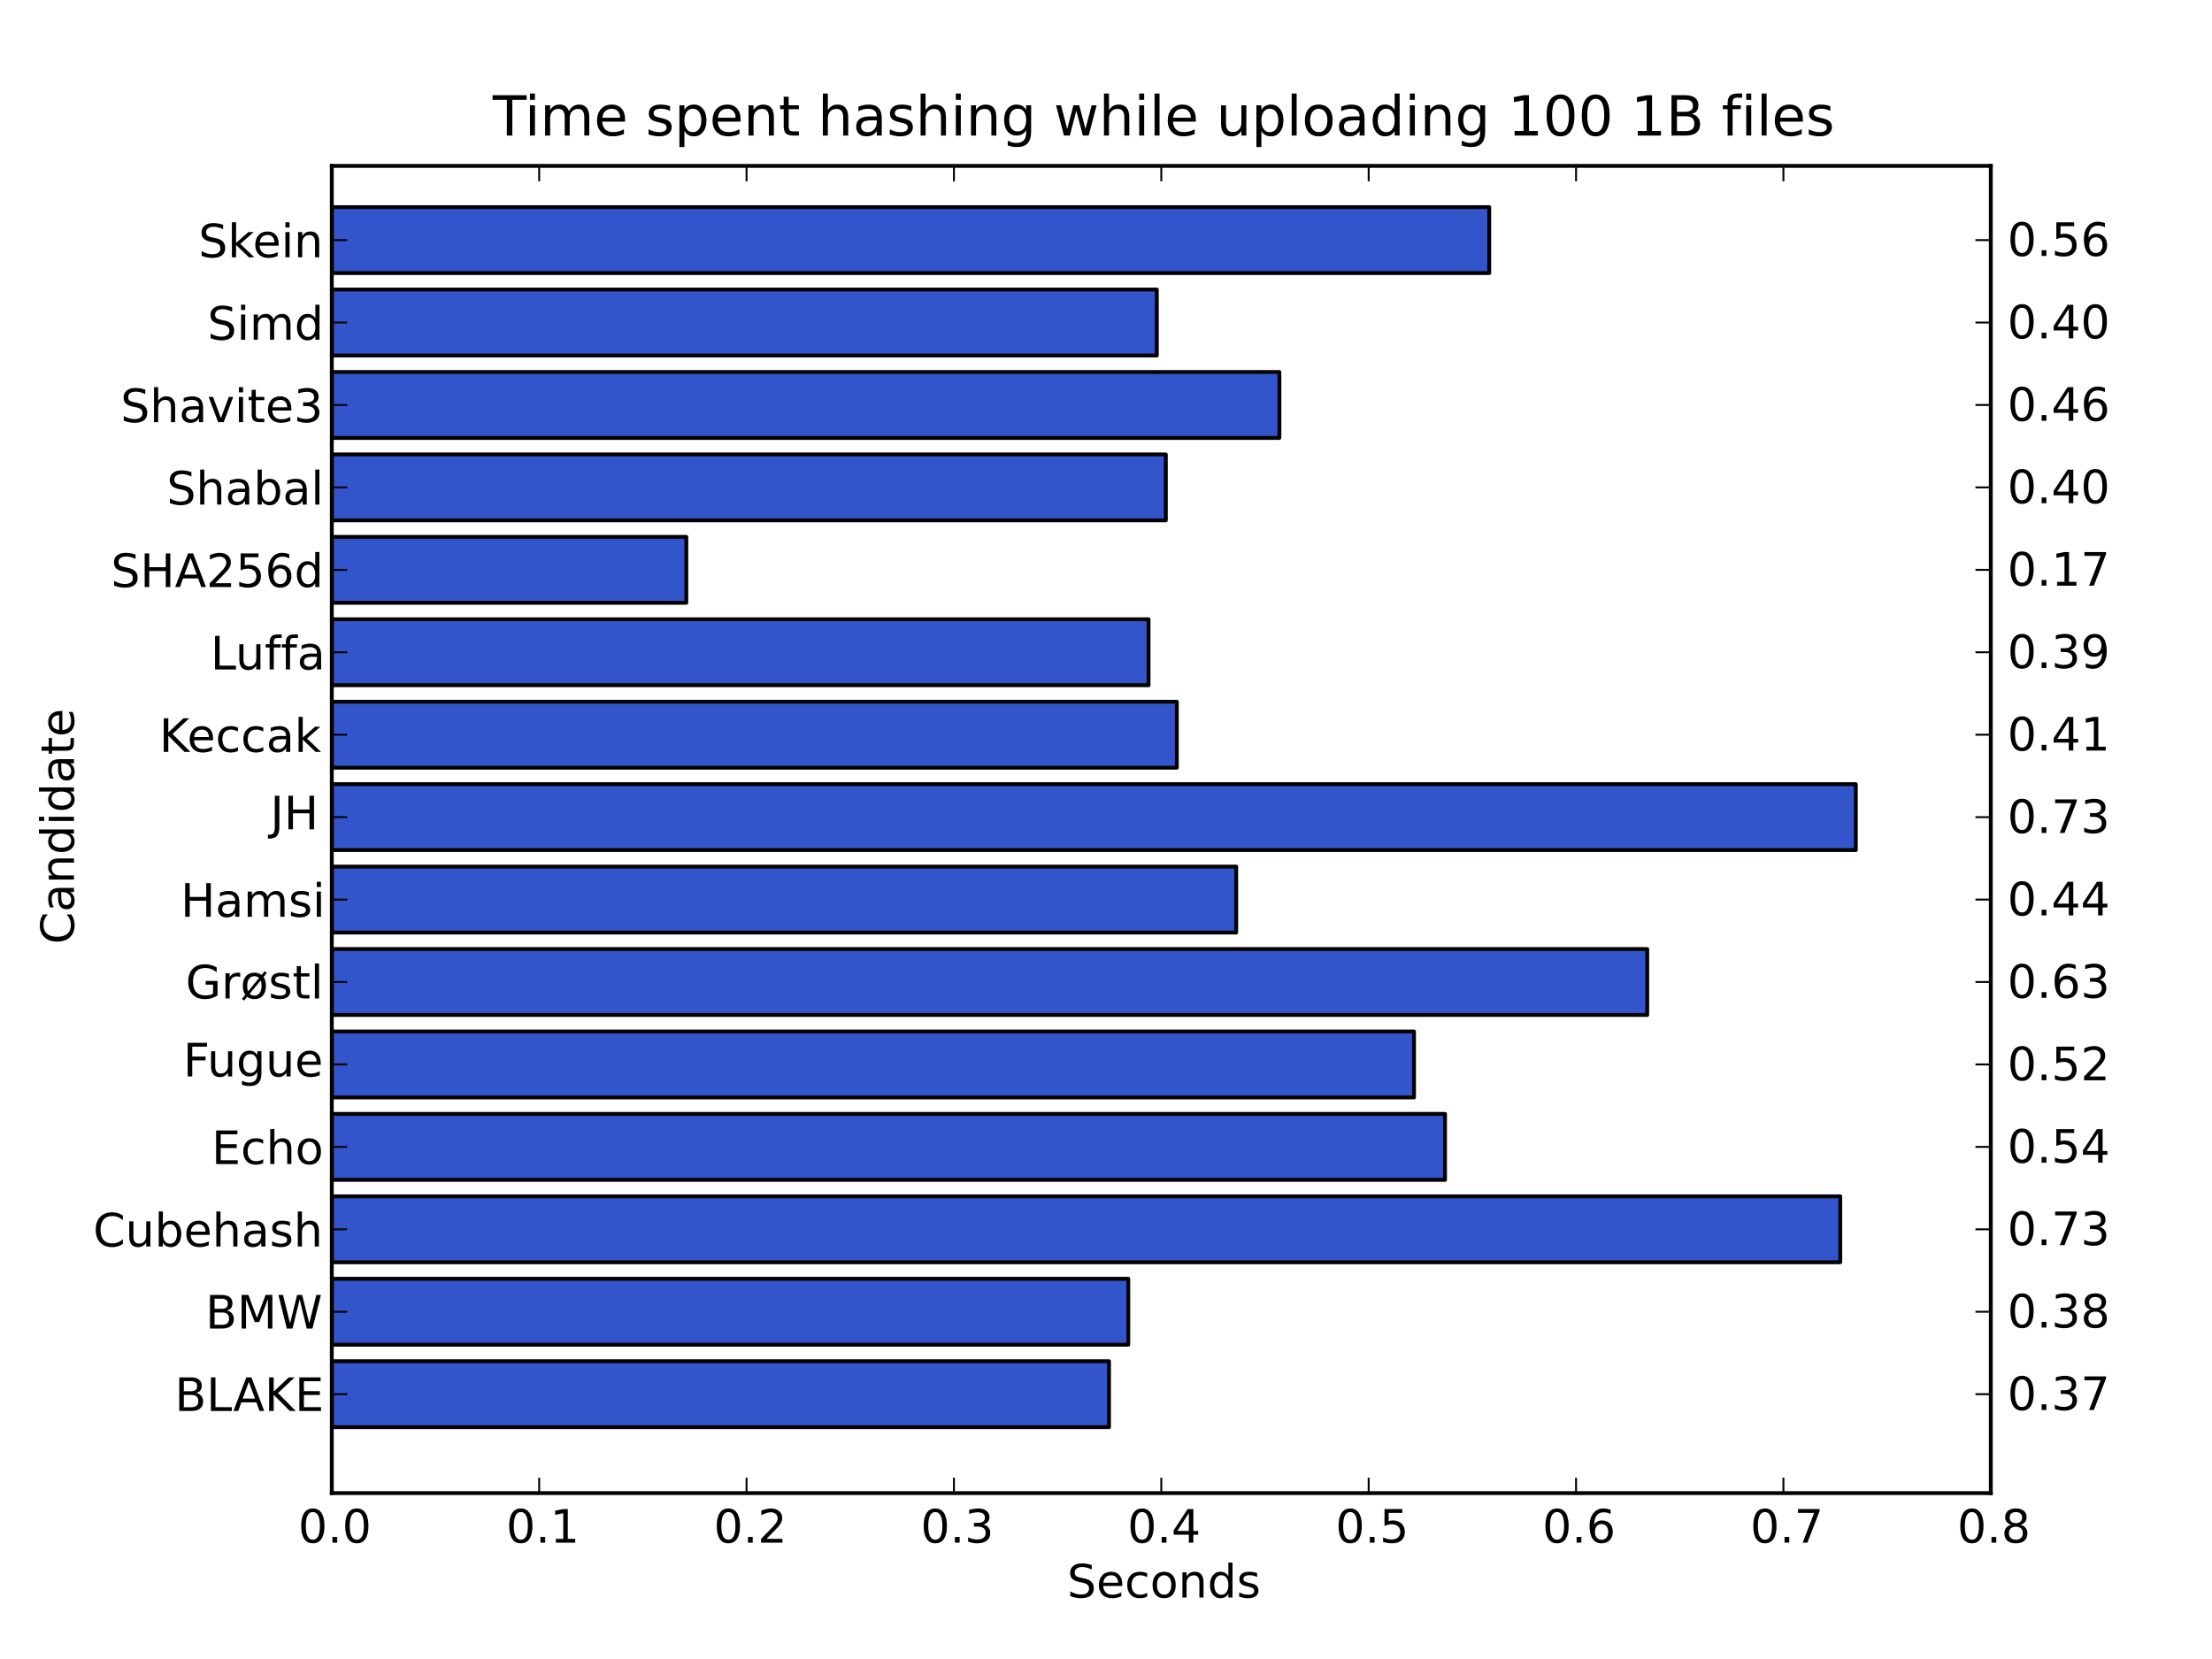 <?xml version="1.0" standalone="no"?>
<!DOCTYPE svg PUBLIC "-//W3C//DTD SVG 1.1//EN"
  "http://www.w3.org/Graphics/SVG/1.1/DTD/svg11.dtd">
<!-- Created with matplotlib (http://matplotlib.sourceforge.net/) -->
<svg width="576pt" height="432pt" viewBox="0 0 576 432"
   xmlns="http://www.w3.org/2000/svg"
   xmlns:xlink="http://www.w3.org/1999/xlink"
   version="1.1"
   id="svg1">
<rect x="0" y="0" width="576" height="432" fill="#333333" stroke="none"/>
<g id="figure1">
<g id="patch1">
<path style="fill: #ffffff; stroke: #ffffff; stroke-width: 1; stroke-linejoin: round; stroke-linecap: square;  opacity: 1"  d="M0 432L576 432L576 0
L0 0L0 432"/>
</g>
<g id="axes1">
<g id="patch2">
<path style="fill: #ffffff; opacity: 1"  d="M86.4 388.8L518.4 388.8L518.4 43.2
L86.4 43.2L86.4 388.8"/>
</g>
<g id="patch3">
<defs>
  <clipPath id="p9ee3a203635fc7e74cf248b87b5ff425">
<rect x="86.4" y="43.2" width="432" height="345.6"/>
  </clipPath>
</defs><path style="fill: #3355cc; stroke: #000000; stroke-width: 1; stroke-linejoin: round; stroke-linecap: square;  opacity: 1" clip-path="url(#p9ee3a203635fc7e74cf248b87b5ff425)" d="M86.4 371.627L288.783 371.627L288.783 354.455
L86.4 354.455L86.4 371.627"/>
</g>
<g id="patch4">
<path style="fill: #3355cc; stroke: #000000; stroke-width: 1; stroke-linejoin: round; stroke-linecap: square;  opacity: 1" clip-path="url(#p9ee3a203635fc7e74cf248b87b5ff425)" d="M86.4 350.161L293.805 350.161L293.805 332.989
L86.4 332.989L86.4 350.161"/>
</g>
<g id="patch5">
<path style="fill: #3355cc; stroke: #000000; stroke-width: 1; stroke-linejoin: round; stroke-linecap: square;  opacity: 1" clip-path="url(#p9ee3a203635fc7e74cf248b87b5ff425)" d="M86.4 328.696L479.206 328.696L479.206 311.523
L86.4 311.523L86.4 328.696"/>
</g>
<g id="patch6">
<path style="fill: #3355cc; stroke: #000000; stroke-width: 1; stroke-linejoin: round; stroke-linecap: square;  opacity: 1" clip-path="url(#p9ee3a203635fc7e74cf248b87b5ff425)" d="M86.4 307.23L376.278 307.23L376.278 290.057
L86.4 290.057L86.4 307.23"/>
</g>
<g id="patch7">
<path style="fill: #3355cc; stroke: #000000; stroke-width: 1; stroke-linejoin: round; stroke-linecap: square;  opacity: 1" clip-path="url(#p9ee3a203635fc7e74cf248b87b5ff425)" d="M86.4 285.764L368.207 285.764L368.207 268.591
L86.4 268.591L86.4 285.764"/>
</g>
<g id="patch8">
<path style="fill: #3355cc; stroke: #000000; stroke-width: 1; stroke-linejoin: round; stroke-linecap: square;  opacity: 1" clip-path="url(#p9ee3a203635fc7e74cf248b87b5ff425)" d="M86.4 264.298L428.934 264.298L428.934 247.125
L86.4 247.125L86.4 264.298"/>
</g>
<g id="patch9">
<path style="fill: #3355cc; stroke: #000000; stroke-width: 1; stroke-linejoin: round; stroke-linecap: square;  opacity: 1" clip-path="url(#p9ee3a203635fc7e74cf248b87b5ff425)" d="M86.4 242.832L321.903 242.832L321.903 225.66
L86.4 225.66L86.4 242.832"/>
</g>
<g id="patch10">
<path style="fill: #3355cc; stroke: #000000; stroke-width: 1; stroke-linejoin: round; stroke-linecap: square;  opacity: 1" clip-path="url(#p9ee3a203635fc7e74cf248b87b5ff425)" d="M86.4 221.366L483.244 221.366L483.244 204.194
L86.4 204.194L86.4 221.366"/>
</g>
<g id="patch11">
<path style="fill: #3355cc; stroke: #000000; stroke-width: 1; stroke-linejoin: round; stroke-linecap: square;  opacity: 1" clip-path="url(#p9ee3a203635fc7e74cf248b87b5ff425)" d="M86.4 199.901L306.441 199.901L306.441 182.728
L86.4 182.728L86.4 199.901"/>
</g>
<g id="patch12">
<path style="fill: #3355cc; stroke: #000000; stroke-width: 1; stroke-linejoin: round; stroke-linecap: square;  opacity: 1" clip-path="url(#p9ee3a203635fc7e74cf248b87b5ff425)" d="M86.4 178.435L299.079 178.435L299.079 161.262
L86.4 161.262L86.4 178.435"/>
</g>
<g id="patch13">
<path style="fill: #3355cc; stroke: #000000; stroke-width: 1; stroke-linejoin: round; stroke-linecap: square;  opacity: 1" clip-path="url(#p9ee3a203635fc7e74cf248b87b5ff425)" d="M86.4 156.969L178.715 156.969L178.715 139.796
L86.4 139.796L86.4 156.969"/>
</g>
<g id="patch14">
<path style="fill: #3355cc; stroke: #000000; stroke-width: 1; stroke-linejoin: round; stroke-linecap: square;  opacity: 1" clip-path="url(#p9ee3a203635fc7e74cf248b87b5ff425)" d="M86.4 135.503L303.579 135.503L303.579 118.33
L86.4 118.33L86.4 135.503"/>
</g>
<g id="patch15">
<path style="fill: #3355cc; stroke: #000000; stroke-width: 1; stroke-linejoin: round; stroke-linecap: square;  opacity: 1" clip-path="url(#p9ee3a203635fc7e74cf248b87b5ff425)" d="M86.4 114.037L333.154 114.037L333.154 96.865
L86.4 96.865L86.4 114.037"/>
</g>
<g id="patch16">
<path style="fill: #3355cc; stroke: #000000; stroke-width: 1; stroke-linejoin: round; stroke-linecap: square;  opacity: 1" clip-path="url(#p9ee3a203635fc7e74cf248b87b5ff425)" d="M86.4 92.571L301.232 92.571L301.232 75.399
L86.4 75.399L86.4 92.571"/>
</g>
<g id="patch17">
<path style="fill: #3355cc; stroke: #000000; stroke-width: 1; stroke-linejoin: round; stroke-linecap: square;  opacity: 1" clip-path="url(#p9ee3a203635fc7e74cf248b87b5ff425)" d="M86.4 71.106L387.793 71.106L387.793 53.933
L86.4 53.933L86.4 71.106"/>
</g>
<g id="matplotlib.axis1">
<g id="xtick1">
<g id="line2d1">
<defs><path id="m30e32995789d870ad79a2e54c91cf9c6" d="M0 0L0 -4"/></defs>
<g ><use style="fill: none; stroke: #000000; stroke-width: 0.5; stroke-linejoin: round; stroke-linecap: butt;  opacity: 1" xlink:href="#m30e32995789d870ad79a2e54c91cf9c6" x="86.4" y="388.8"/>
</g></g>
<g id="line2d2">
<defs><path id="m9281cae24120827b11d5ea8a7ad3e96b" d="M0 0L0 4"/></defs>
<g ><use style="fill: none; stroke: #000000; stroke-width: 0.5; stroke-linejoin: round; stroke-linecap: butt;  opacity: 1" xlink:href="#m9281cae24120827b11d5ea8a7ad3e96b" x="86.4" y="43.2"/>
</g></g>
<g id="text1">
<defs>
<path id="c_7a2040fe3b94fcd41d0a72c84e93b115" d="M31.781 -66.406q-7.609 0 -11.453 7.5q-3.828 7.484 -3.828 22.531q0 14.984 3.828 22.484q3.844 7.5 11.453 7.5q7.672 0 11.5 -7.5q3.844 -7.5 3.844 -22.484q0 -15.047 -3.844 -22.531q-3.828 -7.5 -11.5 -7.5M31.781 -74.219q12.266 0 18.734 9.703q6.469 9.688 6.469 28.141q0 18.406 -6.469 28.109q-6.469 9.688 -18.734 9.688q-12.25 0 -18.719 -9.688q-6.469 -9.703 -6.469 -28.109q0 -18.453 6.469 -28.141q6.469 -9.703 18.719 -9.703"/>
<path id="c_ed3e21196fb739f392806f09ca0594ef" d="M10.688 -12.406l10.312 0l0 12.406l-10.312 0z"/>
</defs>
<g style="fill: #000000; opacity: 1" transform="translate(77.65,401.706)scale(0.12)">
<use xlink:href="#c_7a2040fe3b94fcd41d0a72c84e93b115"/>
<use xlink:href="#c_ed3e21196fb739f392806f09ca0594ef" x="63.623"/>
<use xlink:href="#c_7a2040fe3b94fcd41d0a72c84e93b115" x="95.41"/>
</g>
</g>
</g>
<g id="xtick2">
<g id="line2d3">
<g ><use style="fill: none; stroke: #000000; stroke-width: 0.5; stroke-linejoin: round; stroke-linecap: butt;  opacity: 1" xlink:href="#m30e32995789d870ad79a2e54c91cf9c6" x="140.4" y="388.8"/>
</g></g>
<g id="line2d4">
<g ><use style="fill: none; stroke: #000000; stroke-width: 0.5; stroke-linejoin: round; stroke-linecap: butt;  opacity: 1" xlink:href="#m9281cae24120827b11d5ea8a7ad3e96b" x="140.4" y="43.2"/>
</g></g>
<g id="text2">
<defs>
<path id="c_42baa63129a918535c52adb20d687ea7" d="M12.406 -8.297l16.109 0l0 -55.625l-17.531 3.516l0 -8.984l17.438 -3.516l9.859 0l0 64.609l16.109 0l0 8.297l-41.984 0z"/>
</defs>
<g style="fill: #000000; opacity: 1" transform="translate(131.806,401.706)scale(0.12)">
<use xlink:href="#c_7a2040fe3b94fcd41d0a72c84e93b115"/>
<use xlink:href="#c_ed3e21196fb739f392806f09ca0594ef" x="63.623"/>
<use xlink:href="#c_42baa63129a918535c52adb20d687ea7" x="95.41"/>
</g>
</g>
</g>
<g id="xtick3">
<g id="line2d5">
<g ><use style="fill: none; stroke: #000000; stroke-width: 0.5; stroke-linejoin: round; stroke-linecap: butt;  opacity: 1" xlink:href="#m30e32995789d870ad79a2e54c91cf9c6" x="194.4" y="388.8"/>
</g></g>
<g id="line2d6">
<g ><use style="fill: none; stroke: #000000; stroke-width: 0.5; stroke-linejoin: round; stroke-linecap: butt;  opacity: 1" xlink:href="#m9281cae24120827b11d5ea8a7ad3e96b" x="194.4" y="43.2"/>
</g></g>
<g id="text3">
<defs>
<path id="c_ed3f3ed3ebfbd18bcb9c012009a68ad1" d="M19.188 -8.297l34.422 0l0 8.297l-46.281 0l0 -8.297q5.609 -5.812 15.297 -15.594q9.703 -9.797 12.188 -12.641q4.734 -5.312 6.609 -9q1.891 -3.688 1.891 -7.25q0 -5.812 -4.078 -9.469q-4.078 -3.672 -10.625 -3.672q-4.641 0 -9.797 1.609q-5.141 1.609 -11 4.891l0 -9.969q5.953 -2.391 11.125 -3.609q5.188 -1.219 9.484 -1.219q11.328 0 18.062 5.672q6.734 5.656 6.734 15.125q0 4.5 -1.688 8.531q-1.672 4.016 -6.125 9.484q-1.219 1.422 -7.766 8.188q-6.531 6.766 -18.453 18.922"/>
</defs>
<g style="fill: #000000; opacity: 1" transform="translate(185.853,401.706)scale(0.12)">
<use xlink:href="#c_7a2040fe3b94fcd41d0a72c84e93b115"/>
<use xlink:href="#c_ed3e21196fb739f392806f09ca0594ef" x="63.623"/>
<use xlink:href="#c_ed3f3ed3ebfbd18bcb9c012009a68ad1" x="95.41"/>
</g>
</g>
</g>
<g id="xtick4">
<g id="line2d7">
<g ><use style="fill: none; stroke: #000000; stroke-width: 0.5; stroke-linejoin: round; stroke-linecap: butt;  opacity: 1" xlink:href="#m30e32995789d870ad79a2e54c91cf9c6" x="248.4" y="388.8"/>
</g></g>
<g id="line2d8">
<g ><use style="fill: none; stroke: #000000; stroke-width: 0.5; stroke-linejoin: round; stroke-linecap: butt;  opacity: 1" xlink:href="#m9281cae24120827b11d5ea8a7ad3e96b" x="248.4" y="43.2"/>
</g></g>
<g id="text4">
<defs>
<path id="c_3dcfa38a02242cb63ec6726c6e70be7a" d="M40.578 -39.312q7.078 1.516 11.047 6.312q3.984 4.781 3.984 11.812q0 10.781 -7.422 16.703q-7.422 5.906 -21.094 5.906q-4.578 0 -9.438 -0.906q-4.859 -0.906 -10.031 -2.719l0 -9.516q4.094 2.391 8.969 3.609q4.891 1.219 10.219 1.219q9.266 0 14.125 -3.656q4.859 -3.656 4.859 -10.641q0 -6.453 -4.516 -10.078q-4.516 -3.641 -12.562 -3.641l-8.5 0l0 -8.109l8.891 0q7.266 0 11.125 -2.906q3.859 -2.906 3.859 -8.375q0 -5.609 -3.984 -8.609q-3.969 -3.016 -11.391 -3.016q-4.062 0 -8.703 0.891q-4.641 0.875 -10.203 2.719l0 -8.781q5.625 -1.562 10.531 -2.344q4.906 -0.781 9.25 -0.781q11.234 0 17.766 5.109q6.547 5.094 6.547 13.781q0 6.062 -3.469 10.234q-3.469 4.172 -9.859 5.781"/>
</defs>
<g style="fill: #000000; opacity: 1" transform="translate(239.736,401.706)scale(0.12)">
<use xlink:href="#c_7a2040fe3b94fcd41d0a72c84e93b115"/>
<use xlink:href="#c_ed3e21196fb739f392806f09ca0594ef" x="63.623"/>
<use xlink:href="#c_3dcfa38a02242cb63ec6726c6e70be7a" x="95.41"/>
</g>
</g>
</g>
<g id="xtick5">
<g id="line2d9">
<g ><use style="fill: none; stroke: #000000; stroke-width: 0.5; stroke-linejoin: round; stroke-linecap: butt;  opacity: 1" xlink:href="#m30e32995789d870ad79a2e54c91cf9c6" x="302.4" y="388.8"/>
</g></g>
<g id="line2d10">
<g ><use style="fill: none; stroke: #000000; stroke-width: 0.5; stroke-linejoin: round; stroke-linecap: butt;  opacity: 1" xlink:href="#m9281cae24120827b11d5ea8a7ad3e96b" x="302.4" y="43.2"/>
</g></g>
<g id="text5">
<defs>
<path id="c_a0416418d96557a09b8c1332d34883ba" d="M37.797 -64.312l-24.906 38.922l24.906 0zM35.203 -72.906l12.406 0l0 47.516l10.406 0l0 8.203l-10.406 0l0 17.188l-9.812 0l0 -17.188l-32.906 0l0 -9.516z"/>
</defs>
<g style="fill: #000000; opacity: 1" transform="translate(293.587,401.706)scale(0.12)">
<use xlink:href="#c_7a2040fe3b94fcd41d0a72c84e93b115"/>
<use xlink:href="#c_ed3e21196fb739f392806f09ca0594ef" x="63.623"/>
<use xlink:href="#c_a0416418d96557a09b8c1332d34883ba" x="95.41"/>
</g>
</g>
</g>
<g id="xtick6">
<g id="line2d11">
<g ><use style="fill: none; stroke: #000000; stroke-width: 0.5; stroke-linejoin: round; stroke-linecap: butt;  opacity: 1" xlink:href="#m30e32995789d870ad79a2e54c91cf9c6" x="356.4" y="388.8"/>
</g></g>
<g id="line2d12">
<g ><use style="fill: none; stroke: #000000; stroke-width: 0.5; stroke-linejoin: round; stroke-linecap: butt;  opacity: 1" xlink:href="#m9281cae24120827b11d5ea8a7ad3e96b" x="356.4" y="43.2"/>
</g></g>
<g id="text6">
<defs>
<path id="c_1260a2df50f305f3db244e29828f968e" d="M10.797 -72.906l38.719 0l0 8.312l-29.688 0l0 17.859q2.141 -0.734 4.281 -1.094q2.156 -0.359 4.312 -0.359q12.203 0 19.328 6.688q7.141 6.688 7.141 18.109q0 11.766 -7.328 18.297q-7.328 6.516 -20.656 6.516q-4.594 0 -9.359 -0.781q-4.75 -0.781 -9.828 -2.344l0 -9.922q4.391 2.391 9.078 3.562q4.688 1.172 9.906 1.172q8.453 0 13.375 -4.438q4.938 -4.438 4.938 -12.062q0 -7.609 -4.938 -12.047q-4.922 -4.453 -13.375 -4.453q-3.953 0 -7.891 0.875q-3.922 0.875 -8.016 2.734z"/>
</defs>
<g style="fill: #000000; opacity: 1" transform="translate(347.775,401.706)scale(0.12)">
<use xlink:href="#c_7a2040fe3b94fcd41d0a72c84e93b115"/>
<use xlink:href="#c_ed3e21196fb739f392806f09ca0594ef" x="63.623"/>
<use xlink:href="#c_1260a2df50f305f3db244e29828f968e" x="95.41"/>
</g>
</g>
</g>
<g id="xtick7">
<g id="line2d13">
<g ><use style="fill: none; stroke: #000000; stroke-width: 0.5; stroke-linejoin: round; stroke-linecap: butt;  opacity: 1" xlink:href="#m30e32995789d870ad79a2e54c91cf9c6" x="410.4" y="388.8"/>
</g></g>
<g id="line2d14">
<g ><use style="fill: none; stroke: #000000; stroke-width: 0.5; stroke-linejoin: round; stroke-linecap: butt;  opacity: 1" xlink:href="#m9281cae24120827b11d5ea8a7ad3e96b" x="410.4" y="43.2"/>
</g></g>
<g id="text7">
<defs>
<path id="c_cc8d6d580d1b10c8632f7a42cd53db8a" d="M33.016 -40.375q-6.641 0 -10.531 4.547q-3.875 4.531 -3.875 12.438q0 7.859 3.875 12.438q3.891 4.562 10.531 4.562q6.641 0 10.516 -4.562q3.875 -4.578 3.875 -12.438q0 -7.906 -3.875 -12.438q-3.875 -4.547 -10.516 -4.547M52.594 -71.297l0 8.984q-3.719 -1.75 -7.5 -2.672q-3.781 -0.938 -7.5 -0.938q-9.766 0 -14.922 6.594q-5.141 6.594 -5.875 19.922q2.875 -4.25 7.219 -6.516q4.359 -2.266 9.578 -2.266q10.984 0 17.359 6.672q6.375 6.656 6.375 18.125q0 11.234 -6.641 18.031q-6.641 6.781 -17.672 6.781q-12.656 0 -19.344 -9.688q-6.688 -9.703 -6.688 -28.109q0 -17.281 8.203 -27.562q8.203 -10.281 22.016 -10.281q3.719 0 7.5 0.734q3.781 0.734 7.891 2.188"/>
</defs>
<g style="fill: #000000; opacity: 1" transform="translate(401.634,401.706)scale(0.12)">
<use xlink:href="#c_7a2040fe3b94fcd41d0a72c84e93b115"/>
<use xlink:href="#c_ed3e21196fb739f392806f09ca0594ef" x="63.623"/>
<use xlink:href="#c_cc8d6d580d1b10c8632f7a42cd53db8a" x="95.41"/>
</g>
</g>
</g>
<g id="xtick8">
<g id="line2d15">
<g ><use style="fill: none; stroke: #000000; stroke-width: 0.5; stroke-linejoin: round; stroke-linecap: butt;  opacity: 1" xlink:href="#m30e32995789d870ad79a2e54c91cf9c6" x="464.4" y="388.8"/>
</g></g>
<g id="line2d16">
<g ><use style="fill: none; stroke: #000000; stroke-width: 0.5; stroke-linejoin: round; stroke-linecap: butt;  opacity: 1" xlink:href="#m9281cae24120827b11d5ea8a7ad3e96b" x="464.4" y="43.2"/>
</g></g>
<g id="text8">
<defs>
<path id="c_956f18cfdaf972f35a6c2b4aaac2532b" d="M8.203 -72.906l46.875 0l0 4.203l-26.469 68.703l-10.297 0l24.906 -64.594l-35.016 0z"/>
</defs>
<g style="fill: #000000; opacity: 1" transform="translate(455.767,401.706)scale(0.12)">
<use xlink:href="#c_7a2040fe3b94fcd41d0a72c84e93b115"/>
<use xlink:href="#c_ed3e21196fb739f392806f09ca0594ef" x="63.623"/>
<use xlink:href="#c_956f18cfdaf972f35a6c2b4aaac2532b" x="95.41"/>
</g>
</g>
</g>
<g id="xtick9">
<g id="line2d17">
<g ><use style="fill: none; stroke: #000000; stroke-width: 0.5; stroke-linejoin: round; stroke-linecap: butt;  opacity: 1" xlink:href="#m30e32995789d870ad79a2e54c91cf9c6" x="518.4" y="388.8"/>
</g></g>
<g id="line2d18">
<g ><use style="fill: none; stroke: #000000; stroke-width: 0.5; stroke-linejoin: round; stroke-linecap: butt;  opacity: 1" xlink:href="#m9281cae24120827b11d5ea8a7ad3e96b" x="518.4" y="43.2"/>
</g></g>
<g id="text9">
<defs>
<path id="c_bef35738d52871942e50b9de9b122bab" d="M31.781 -34.625q-7.031 0 -11.062 3.766q-4.016 3.766 -4.016 10.344q0 6.594 4.016 10.359q4.031 3.766 11.062 3.766q7.031 0 11.078 -3.781q4.062 -3.797 4.062 -10.344q0 -6.578 -4.031 -10.344q-4.016 -3.766 -11.109 -3.766M21.922 -38.812q-6.344 -1.562 -9.891 -5.906q-3.531 -4.359 -3.531 -10.609q0 -8.734 6.219 -13.812q6.234 -5.078 17.062 -5.078q10.891 0 17.094 5.078q6.203 5.078 6.203 13.812q0 6.25 -3.547 10.609q-3.531 4.344 -9.828 5.906q7.125 1.656 11.094 6.5q3.984 4.828 3.984 11.797q0 10.609 -6.469 16.281q-6.469 5.656 -18.531 5.656q-12.047 0 -18.531 -5.656q-6.469 -5.672 -6.469 -16.281q0 -6.969 4 -11.797q4.016 -4.844 11.141 -6.5M18.312 -54.391q0 5.656 3.531 8.828q3.547 3.172 9.938 3.172q6.359 0 9.938 -3.172q3.594 -3.172 3.594 -8.828q0 -5.672 -3.594 -8.844q-3.578 -3.172 -9.938 -3.172q-6.391 0 -9.938 3.172q-3.531 3.172 -3.531 8.844"/>
</defs>
<g style="fill: #000000; opacity: 1" transform="translate(509.666,401.706)scale(0.12)">
<use xlink:href="#c_7a2040fe3b94fcd41d0a72c84e93b115"/>
<use xlink:href="#c_ed3e21196fb739f392806f09ca0594ef" x="63.623"/>
<use xlink:href="#c_bef35738d52871942e50b9de9b122bab" x="95.41"/>
</g>
</g>
</g>
<g id="text10">
<defs>
<path id="c_b672e4bee30772019085dff1098f516d" d="M53.516 -70.516l0 9.625q-5.609 -2.688 -10.594 -4q-4.984 -1.328 -9.625 -1.328q-8.047 0 -12.422 3.125q-4.375 3.125 -4.375 8.891q0 4.844 2.906 7.312q2.906 2.453 11.016 3.969l5.953 1.219q11.031 2.109 16.281 7.406q5.25 5.297 5.25 14.172q0 10.609 -7.109 16.078q-7.094 5.469 -20.812 5.469q-5.172 0 -11.016 -1.172q-5.828 -1.172 -12.078 -3.469l0 -10.156q6 3.359 11.766 5.078q5.766 1.703 11.328 1.703q8.438 0 13.031 -3.312q4.594 -3.328 4.594 -9.484q0 -5.359 -3.297 -8.391q-3.297 -3.031 -10.812 -4.547l-6.016 -1.172q-11.031 -2.188 -15.969 -6.875q-4.922 -4.688 -4.922 -13.047q0 -9.672 6.812 -15.234q6.812 -5.562 18.766 -5.562q5.141 0 10.453 0.938q5.328 0.922 10.891 2.766"/>
<path id="c_0bce5afba2dc6b9024b26277c38ad8e8" d="M56.203 -29.594l0 4.391l-41.312 0q0.594 9.281 5.594 14.141q5 4.859 13.938 4.859q5.172 0 10.031 -1.266q4.859 -1.266 9.656 -3.812l0 8.5q-4.844 2.047 -9.922 3.125q-5.078 1.078 -10.297 1.078q-13.094 0 -20.734 -7.609q-7.641 -7.625 -7.641 -20.625q0 -13.422 7.25 -21.297q7.25 -7.891 19.562 -7.891q11.031 0 17.453 7.109q6.422 7.094 6.422 19.297M47.219 -32.234q-0.094 -7.359 -4.125 -11.75q-4.031 -4.406 -10.672 -4.406q-7.516 0 -12.031 4.25q-4.516 4.25 -5.203 11.969z"/>
<path id="c_d650c37394b681142a10dfc54356d478" d="M48.781 -52.594l0 8.406q-3.812 -2.109 -7.641 -3.156q-3.828 -1.047 -7.734 -1.047q-8.75 0 -13.594 5.547q-4.828 5.531 -4.828 15.547q0 10.016 4.828 15.562q4.844 5.531 13.594 5.531q3.906 0 7.734 -1.047q3.828 -1.047 7.641 -3.156l0 8.312q-3.766 1.75 -7.797 2.625q-4.016 0.891 -8.562 0.891q-12.359 0 -19.641 -7.766q-7.266 -7.766 -7.266 -20.953q0 -13.375 7.344 -21.031q7.359 -7.672 20.156 -7.672q4.141 0 8.094 0.859q3.953 0.844 7.672 2.547"/>
<path id="c_f05dd90d41f04bb96ef1ca503cc2044b" d="M30.609 -48.391q-7.219 0 -11.422 5.641q-4.203 5.641 -4.203 15.453q0 9.812 4.172 15.453q4.188 5.641 11.453 5.641q7.188 0 11.375 -5.656q4.203 -5.672 4.203 -15.438q0 -9.719 -4.203 -15.406q-4.188 -5.688 -11.375 -5.688M30.609 -56q11.719 0 18.406 7.625q6.703 7.609 6.703 21.078q0 13.422 -6.703 21.078q-6.688 7.641 -18.406 7.641q-11.766 0 -18.438 -7.641q-6.656 -7.656 -6.656 -21.078q0 -13.469 6.656 -21.078q6.672 -7.625 18.438 -7.625"/>
<path id="c_fe791a90f5471e2ab20a5ed41a7fa451" d="M54.891 -33.016l0 33.016l-8.984 0l0 -32.719q0 -7.766 -3.031 -11.609q-3.031 -3.859 -9.078 -3.859q-7.281 0 -11.484 4.641q-4.203 4.625 -4.203 12.641l0 30.906l-9.031 0l0 -54.688l9.031 0l0 8.5q3.234 -4.938 7.594 -7.375q4.375 -2.438 10.094 -2.438q9.422 0 14.25 5.828q4.844 5.828 4.844 17.156"/>
<path id="c_d821beae607506e87470f334d9ff47af" d="M45.406 -46.391l0 -29.594l8.984 0l0 75.984l-8.984 0l0 -8.203q-2.828 4.875 -7.156 7.25q-4.312 2.375 -10.375 2.375q-9.906 0 -16.141 -7.906q-6.219 -7.922 -6.219 -20.812q0 -12.891 6.219 -20.797q6.234 -7.906 16.141 -7.906q6.062 0 10.375 2.375q4.328 2.359 7.156 7.234M14.797 -27.297q0 9.906 4.078 15.547q4.078 5.641 11.203 5.641q7.125 0 11.219 -5.641q4.109 -5.641 4.109 -15.547q0 -9.906 -4.109 -15.547q-4.094 -5.641 -11.219 -5.641q-7.125 0 -11.203 5.641q-4.078 5.641 -4.078 15.547"/>
<path id="c_8e0810ad13fe20a2a87a2619799b154d" d="M44.281 -53.078l0 8.5q-3.797 -1.953 -7.906 -2.922q-4.094 -0.984 -8.5 -0.984q-6.688 0 -10.031 2.047q-3.344 2.047 -3.344 6.156q0 3.125 2.391 4.906q2.391 1.781 9.625 3.391l3.078 0.688q9.562 2.047 13.594 5.781q4.031 3.734 4.031 10.422q0 7.625 -6.031 12.078q-6.031 4.438 -16.578 4.438q-4.391 0 -9.156 -0.859q-4.766 -0.859 -10.031 -2.562l0 -9.281q4.984 2.594 9.812 3.891q4.828 1.281 9.578 1.281q6.344 0 9.75 -2.172q3.422 -2.172 3.422 -6.125q0 -3.656 -2.469 -5.609q-2.453 -1.953 -10.812 -3.766l-3.125 -0.734q-8.344 -1.75 -12.062 -5.391q-3.703 -3.641 -3.703 -9.984q0 -7.719 5.469 -11.906q5.469 -4.203 15.531 -4.203q4.969 0 9.359 0.734q4.406 0.719 8.109 2.188"/>
</defs>
<g style="fill: #000000; opacity: 1" transform="translate(277.869,416.003)scale(0.12)">
<use xlink:href="#c_b672e4bee30772019085dff1098f516d"/>
<use xlink:href="#c_0bce5afba2dc6b9024b26277c38ad8e8" x="63.477"/>
<use xlink:href="#c_d650c37394b681142a10dfc54356d478" x="125"/>
<use xlink:href="#c_f05dd90d41f04bb96ef1ca503cc2044b" x="179.98"/>
<use xlink:href="#c_fe791a90f5471e2ab20a5ed41a7fa451" x="241.162"/>
<use xlink:href="#c_d821beae607506e87470f334d9ff47af" x="304.541"/>
<use xlink:href="#c_8e0810ad13fe20a2a87a2619799b154d" x="368.018"/>
</g>
</g>
</g>
<g id="matplotlib.axis2">
<g id="ytick1">
<g id="line2d19">
<defs><path id="m3400efa6b1638b3fea9e19e898273957" d="M0 0L4 0"/></defs>
<g ><use style="fill: none; stroke: #000000; stroke-width: 0.5; stroke-linejoin: round; stroke-linecap: butt;  opacity: 1" xlink:href="#m3400efa6b1638b3fea9e19e898273957" x="86.4" y="363.041"/>
</g></g>
<g id="line2d20">
<defs><path id="m20b58b2501143cb5e0a5e8f1ef6f1643" d="M0 0L-4 0"/></defs>
<g ><use style="fill: none; stroke: #000000; stroke-width: 0.5; stroke-linejoin: round; stroke-linecap: butt;  opacity: 1" xlink:href="#m20b58b2501143cb5e0a5e8f1ef6f1643" x="518.4" y="363.041"/>
</g></g>
<g id="text11">
<defs>
<path id="c_425fd1cbcd899bef0a79975ae4756bf8" d="M19.672 -34.812l0 26.703l15.828 0q7.953 0 11.781 -3.297q3.844 -3.297 3.844 -10.078q0 -6.844 -3.844 -10.078q-3.828 -3.25 -11.781 -3.25zM19.672 -64.797l0 21.969l14.609 0q7.219 0 10.75 -2.703q3.547 -2.719 3.547 -8.281q0 -5.516 -3.547 -8.25q-3.531 -2.734 -10.75 -2.734zM9.812 -72.906l25.203 0q11.281 0 17.375 4.688q6.109 4.688 6.109 13.328q0 6.703 -3.125 10.656q-3.125 3.953 -9.188 4.922q7.281 1.562 11.312 6.531q4.031 4.953 4.031 12.375q0 9.766 -6.641 15.094q-6.641 5.312 -18.906 5.312l-26.172 0z"/>
<path id="c_07e3f33241aff50afcba519606f2a979" d="M9.812 -72.906l9.859 0l0 64.609l35.5 0l0 8.297l-45.359 0z"/>
<path id="c_6023715d605f81e6eb43b7f9d77e7c51" d="M34.188 -63.188l-13.391 36.281l26.812 0zM28.609 -72.906l11.188 0l27.781 72.906l-10.25 0l-6.641 -18.703l-32.859 0l-6.641 18.703l-10.406 0z"/>
<path id="c_7aecf22c350a602b3f972fa102c17cac" d="M9.812 -72.906l9.859 0l0 30.812l32.719 -30.812l12.703 0l-36.188 33.984l38.766 38.922l-12.984 0l-35.016 -35.109l0 35.109l-9.859 0z"/>
<path id="c_dbe439baa035de1a298d0549b22269d8" d="M9.812 -72.906l46.094 0l0 8.312l-36.234 0l0 21.578l34.719 0l0 8.297l-34.719 0l0 26.422l37.109 0l0 8.297l-46.969 0z"/>
</defs>
<g style="fill: #000000; opacity: 1" transform="translate(45.509,367.416)scale(0.12)">
<use xlink:href="#c_425fd1cbcd899bef0a79975ae4756bf8"/>
<use xlink:href="#c_07e3f33241aff50afcba519606f2a979" x="68.604"/>
<use xlink:href="#c_6023715d605f81e6eb43b7f9d77e7c51" x="126.566"/>
<use xlink:href="#c_7aecf22c350a602b3f972fa102c17cac" x="194.975"/>
<use xlink:href="#c_dbe439baa035de1a298d0549b22269d8" x="260.551"/>
</g>
</g>
</g>
<g id="ytick2">
<g id="line2d21">
<g ><use style="fill: none; stroke: #000000; stroke-width: 0.5; stroke-linejoin: round; stroke-linecap: butt;  opacity: 1" xlink:href="#m3400efa6b1638b3fea9e19e898273957" x="86.4" y="341.575"/>
</g></g>
<g id="line2d22">
<g ><use style="fill: none; stroke: #000000; stroke-width: 0.5; stroke-linejoin: round; stroke-linecap: butt;  opacity: 1" xlink:href="#m20b58b2501143cb5e0a5e8f1ef6f1643" x="518.4" y="341.575"/>
</g></g>
<g id="text12">
<defs>
<path id="c_72234ddc5dcad8d05c893ef0371171da" d="M9.812 -72.906l14.703 0l18.594 49.609l18.703 -49.609l14.703 0l0 72.906l-9.625 0l0 -64.016l-18.797 50l-9.906 0l-18.797 -50l0 64.016l-9.578 0z"/>
<path id="c_a61a29e824874b7d7ff806198f94f785" d="M3.328 -72.906l9.953 0l15.328 61.625l15.281 -61.625l11.094 0l15.328 61.625l15.281 -61.625l10.016 0l-18.312 72.906l-12.406 0l-15.375 -63.281l-15.531 63.281l-12.406 0z"/>
</defs>
<g style="fill: #000000; opacity: 1" transform="translate(53.509,345.95)scale(0.12)">
<use xlink:href="#c_425fd1cbcd899bef0a79975ae4756bf8"/>
<use xlink:href="#c_72234ddc5dcad8d05c893ef0371171da" x="68.604"/>
<use xlink:href="#c_a61a29e824874b7d7ff806198f94f785" x="154.883"/>
</g>
</g>
</g>
<g id="ytick3">
<g id="line2d23">
<g ><use style="fill: none; stroke: #000000; stroke-width: 0.5; stroke-linejoin: round; stroke-linecap: butt;  opacity: 1" xlink:href="#m3400efa6b1638b3fea9e19e898273957" x="86.4" y="320.109"/>
</g></g>
<g id="line2d24">
<g ><use style="fill: none; stroke: #000000; stroke-width: 0.5; stroke-linejoin: round; stroke-linecap: butt;  opacity: 1" xlink:href="#m20b58b2501143cb5e0a5e8f1ef6f1643" x="518.4" y="320.109"/>
</g></g>
<g id="text13">
<defs>
<path id="c_a469f8ee191679fe73f3b765bd271597" d="M64.406 -67.281l0 10.391q-4.984 -4.641 -10.625 -6.922q-5.641 -2.297 -11.984 -2.297q-12.5 0 -19.141 7.641q-6.641 7.641 -6.641 22.094q0 14.406 6.641 22.047q6.641 7.641 19.141 7.641q6.344 0 11.984 -2.297q5.641 -2.297 10.625 -6.938l0 10.312q-5.172 3.516 -10.969 5.281q-5.781 1.75 -12.219 1.75q-16.562 0 -26.094 -10.125q-9.516 -10.141 -9.516 -27.672q0 -17.578 9.516 -27.703q9.531 -10.141 26.094 -10.141q6.531 0 12.312 1.734q5.797 1.734 10.875 5.203"/>
<path id="c_3b515ad41f960e225ec85275856806ca" d="M8.5 -21.578l0 -33.109l8.984 0l0 32.766q0 7.766 3.016 11.656q3.031 3.875 9.094 3.875q7.266 0 11.484 -4.641q4.234 -4.641 4.234 -12.656l0 -31l8.984 0l0 54.688l-8.984 0l0 -8.406q-3.266 4.984 -7.594 7.406q-4.312 2.422 -10.031 2.422q-9.422 0 -14.312 -5.859q-4.875 -5.859 -4.875 -17.141M31.109 -56z"/>
<path id="c_5cc9741494d2ad8f9764e03ae145569f" d="M48.688 -27.297q0 -9.906 -4.078 -15.547q-4.078 -5.641 -11.203 -5.641q-7.141 0 -11.219 5.641q-4.078 5.641 -4.078 15.547q0 9.906 4.078 15.547q4.078 5.641 11.219 5.641q7.125 0 11.203 -5.641q4.078 -5.641 4.078 -15.547M18.109 -46.391q2.844 -4.875 7.156 -7.234q4.328 -2.375 10.328 -2.375q9.969 0 16.188 7.906q6.234 7.906 6.234 20.797q0 12.891 -6.234 20.812q-6.219 7.906 -16.188 7.906q-6 0 -10.328 -2.375q-4.312 -2.375 -7.156 -7.25l0 8.203l-9.031 0l0 -75.984l9.031 0z"/>
<path id="c_74d54c94aa871ec39e2bc6697dde6c00" d="M54.891 -33.016l0 33.016l-8.984 0l0 -32.719q0 -7.766 -3.031 -11.609q-3.031 -3.859 -9.078 -3.859q-7.281 0 -11.484 4.641q-4.203 4.625 -4.203 12.641l0 30.906l-9.031 0l0 -75.984l9.031 0l0 29.797q3.234 -4.938 7.594 -7.375q4.375 -2.438 10.094 -2.438q9.422 0 14.25 5.828q4.844 5.828 4.844 17.156"/>
<path id="c_01d93a582460e35a7945ca50d148ffeb" d="M34.281 -27.484q-10.891 0 -15.094 2.484q-4.203 2.484 -4.203 8.5q0 4.781 3.156 7.594q3.156 2.797 8.562 2.797q7.484 0 12 -5.297q4.516 -5.297 4.516 -14.078l0 -2zM52.203 -31.203l0 31.203l-8.984 0l0 -8.297q-3.078 4.969 -7.672 7.344q-4.594 2.375 -11.234 2.375q-8.391 0 -13.359 -4.719q-4.953 -4.719 -4.953 -12.625q0 -9.219 6.172 -13.906q6.188 -4.688 18.438 -4.688l12.609 0l0 -0.891q0 -6.203 -4.078 -9.594q-4.078 -3.391 -11.453 -3.391q-4.688 0 -9.141 1.125q-4.438 1.125 -8.531 3.375l0 -8.312q4.922 -1.906 9.562 -2.844q4.641 -0.953 9.031 -0.953q11.875 0 17.734 6.156q5.859 6.141 5.859 18.641"/>
</defs>
<g style="fill: #000000; opacity: 1" transform="translate(24.259,324.586)scale(0.12)">
<use xlink:href="#c_a469f8ee191679fe73f3b765bd271597"/>
<use xlink:href="#c_3b515ad41f960e225ec85275856806ca" x="69.824"/>
<use xlink:href="#c_5cc9741494d2ad8f9764e03ae145569f" x="133.203"/>
<use xlink:href="#c_0bce5afba2dc6b9024b26277c38ad8e8" x="196.68"/>
<use xlink:href="#c_74d54c94aa871ec39e2bc6697dde6c00" x="258.203"/>
<use xlink:href="#c_01d93a582460e35a7945ca50d148ffeb" x="321.582"/>
<use xlink:href="#c_8e0810ad13fe20a2a87a2619799b154d" x="382.861"/>
<use xlink:href="#c_74d54c94aa871ec39e2bc6697dde6c00" x="434.961"/>
</g>
</g>
</g>
<g id="ytick4">
<g id="line2d25">
<g ><use style="fill: none; stroke: #000000; stroke-width: 0.5; stroke-linejoin: round; stroke-linecap: butt;  opacity: 1" xlink:href="#m3400efa6b1638b3fea9e19e898273957" x="86.4" y="298.643"/>
</g></g>
<g id="line2d26">
<g ><use style="fill: none; stroke: #000000; stroke-width: 0.5; stroke-linejoin: round; stroke-linecap: butt;  opacity: 1" xlink:href="#m20b58b2501143cb5e0a5e8f1ef6f1643" x="518.4" y="298.643"/>
</g></g>
<g id="text14">
<g style="fill: #000000; opacity: 1" transform="translate(55.103,303.12)scale(0.12)">
<use xlink:href="#c_dbe439baa035de1a298d0549b22269d8"/>
<use xlink:href="#c_d650c37394b681142a10dfc54356d478" x="63.184"/>
<use xlink:href="#c_74d54c94aa871ec39e2bc6697dde6c00" x="118.164"/>
<use xlink:href="#c_f05dd90d41f04bb96ef1ca503cc2044b" x="181.543"/>
</g>
</g>
</g>
<g id="ytick5">
<g id="line2d27">
<g ><use style="fill: none; stroke: #000000; stroke-width: 0.5; stroke-linejoin: round; stroke-linecap: butt;  opacity: 1" xlink:href="#m3400efa6b1638b3fea9e19e898273957" x="86.4" y="277.178"/>
</g></g>
<g id="line2d28">
<g ><use style="fill: none; stroke: #000000; stroke-width: 0.5; stroke-linejoin: round; stroke-linecap: butt;  opacity: 1" xlink:href="#m20b58b2501143cb5e0a5e8f1ef6f1643" x="518.4" y="277.178"/>
</g></g>
<g id="text15">
<defs>
<path id="c_5d9b0d099c491f27a9f40b391fa98eef" d="M9.812 -72.906l41.891 0l0 8.312l-32.031 0l0 21.484l28.906 0l0 8.297l-28.906 0l0 34.812l-9.859 0z"/>
<path id="c_e3864de5dabf2f8dd9eee74726882ec1" d="M45.406 -27.984q0 -9.766 -4.031 -15.125q-4.016 -5.375 -11.297 -5.375q-7.219 0 -11.25 5.375q-4.031 5.359 -4.031 15.125q0 9.719 4.031 15.094q4.031 5.375 11.25 5.375q7.281 0 11.297 -5.375q4.031 -5.375 4.031 -15.094M54.391 -6.781q0 13.953 -6.203 20.766q-6.188 6.812 -18.984 6.812q-4.734 0 -8.938 -0.703q-4.203 -0.703 -8.156 -2.172l0 -8.734q3.953 2.141 7.812 3.156q3.859 1.031 7.859 1.031q8.844 0 13.234 -4.609q4.391 -4.609 4.391 -13.938l0 -4.453q-2.781 4.844 -7.125 7.234q-4.344 2.391 -10.406 2.391q-10.047 0 -16.203 -7.656q-6.156 -7.672 -6.156 -20.328q0 -12.688 6.156 -20.344q6.156 -7.672 16.203 -7.672q6.062 0 10.406 2.391q4.344 2.391 7.125 7.219l0 -8.297l8.984 0z"/>
</defs>
<g style="fill: #000000; opacity: 1" transform="translate(47.697,280.303)scale(0.12)">
<use xlink:href="#c_5d9b0d099c491f27a9f40b391fa98eef"/>
<use xlink:href="#c_3b515ad41f960e225ec85275856806ca" x="52.02"/>
<use xlink:href="#c_e3864de5dabf2f8dd9eee74726882ec1" x="115.398"/>
<use xlink:href="#c_3b515ad41f960e225ec85275856806ca" x="178.875"/>
<use xlink:href="#c_0bce5afba2dc6b9024b26277c38ad8e8" x="242.254"/>
</g>
</g>
</g>
<g id="ytick6">
<g id="line2d29">
<g ><use style="fill: none; stroke: #000000; stroke-width: 0.5; stroke-linejoin: round; stroke-linecap: butt;  opacity: 1" xlink:href="#m3400efa6b1638b3fea9e19e898273957" x="86.4" y="255.712"/>
</g></g>
<g id="line2d30">
<g ><use style="fill: none; stroke: #000000; stroke-width: 0.5; stroke-linejoin: round; stroke-linecap: butt;  opacity: 1" xlink:href="#m20b58b2501143cb5e0a5e8f1ef6f1643" x="518.4" y="255.712"/>
</g></g>
<g id="text16">
<defs>
<path id="c_3b86f9879deccc43ffac57ae939fe3b7" d="M59.516 -10.406l0 -19.578l-16.109 0l0 -8.109l25.875 0l0 31.312q-5.703 4.047 -12.594 6.125q-6.875 2.078 -14.688 2.078q-17.094 0 -26.75 -9.984q-9.641 -10 -9.641 -27.812q0 -17.875 9.641 -27.859q9.656 -9.984 26.75 -9.984q7.125 0 13.547 1.766q6.422 1.75 11.844 5.172l0 10.5q-5.469 -4.641 -11.625 -6.984q-6.156 -2.344 -12.938 -2.344q-13.391 0 -20.109 7.469q-6.703 7.469 -6.703 22.266q0 14.75 6.703 22.219q6.719 7.469 20.109 7.469q5.219 0 9.312 -0.906q4.109 -0.906 7.375 -2.812"/>
<path id="c_6ec8d5749226675394676a5d2a3b468b" d="M41.109 -46.297q-1.516 -0.875 -3.297 -1.281q-1.781 -0.422 -3.922 -0.422q-7.625 0 -11.703 4.953q-4.078 4.953 -4.078 14.234l0 28.812l-9.031 0l0 -54.688l9.031 0l0 8.5q2.844 -4.984 7.375 -7.391q4.547 -2.422 11.047 -2.422q0.922 0 2.047 0.125q1.125 0.109 2.484 0.359z"/>
<path id="c_c786f9fd8b5a0231cc560f30e3cb4c6c" d="M44.188 -39.109l-23.781 28.906q2 2.047 4.516 3.031q2.516 0.969 5.688 0.969q7.188 0 11.375 -5.656q4.203 -5.672 4.203 -15.438q0 -3.859 -0.484 -6.703q-0.484 -2.859 -1.516 -5.109M40.719 -44.391q-2.047 -2 -4.562 -3q-2.516 -1 -5.547 -1q-7.359 0 -11.5 5.734q-4.125 5.734 -4.125 16.047q0 3.516 0.469 6.203q0.469 2.688 1.438 4.922zM10.797 -8.109q-2.641 -3.75 -3.969 -8.562q-1.312 -4.812 -1.312 -10.625q0 -13.469 6.656 -21.078q6.672 -7.625 18.438 -7.625q4.547 0 8.422 1.25q3.891 1.234 7.156 3.766l6.797 -8.203l4.641 3.859l-7.141 8.75q2.594 3.75 3.906 8.594q1.328 4.828 1.328 10.688q0 13.422 -6.703 21.078q-6.688 7.641 -18.406 7.641q-4.688 0 -8.625 -1.281q-3.922 -1.266 -7 -3.75l-6.781 8.203l-4.688 -3.812z"/>
<path id="c_0f8c41144cfbf448378cb6fd1cc8e549" d="M18.312 -70.219l0 15.531l18.5 0l0 6.984l-18.5 0l0 29.688q0 6.688 1.828 8.594q1.828 1.906 7.453 1.906l9.219 0l0 7.516l-9.219 0q-10.406 0 -14.359 -3.875q-3.953 -3.891 -3.953 -14.141l0 -29.688l-6.594 0l0 -6.984l6.594 0l0 -15.531z"/>
<path id="c_5099edb83619131346ae654950954dea" d="M9.422 -75.984l8.984 0l0 75.984l-8.984 0z"/>
</defs>
<g style="fill: #000000; opacity: 1" transform="translate(48.337,260.001)scale(0.12)">
<use xlink:href="#c_3b86f9879deccc43ffac57ae939fe3b7"/>
<use xlink:href="#c_6ec8d5749226675394676a5d2a3b468b" x="77.49"/>
<use xlink:href="#c_c786f9fd8b5a0231cc560f30e3cb4c6c" x="118.604"/>
<use xlink:href="#c_8e0810ad13fe20a2a87a2619799b154d" x="179.785"/>
<use xlink:href="#c_0f8c41144cfbf448378cb6fd1cc8e549" x="231.885"/>
<use xlink:href="#c_5099edb83619131346ae654950954dea" x="271.094"/>
</g>
</g>
</g>
<g id="ytick7">
<g id="line2d31">
<g ><use style="fill: none; stroke: #000000; stroke-width: 0.5; stroke-linejoin: round; stroke-linecap: butt;  opacity: 1" xlink:href="#m3400efa6b1638b3fea9e19e898273957" x="86.4" y="234.246"/>
</g></g>
<g id="line2d32">
<g ><use style="fill: none; stroke: #000000; stroke-width: 0.5; stroke-linejoin: round; stroke-linecap: butt;  opacity: 1" xlink:href="#m20b58b2501143cb5e0a5e8f1ef6f1643" x="518.4" y="234.246"/>
</g></g>
<g id="text17">
<defs>
<path id="c_5e9f44da4350eed47d2641510279ca20" d="M9.812 -72.906l9.859 0l0 29.891l35.844 0l0 -29.891l9.859 0l0 72.906l-9.859 0l0 -34.719l-35.844 0l0 34.719l-9.859 0z"/>
<path id="c_4653c6dfde66c7610eae0911760d3490" d="M52 -44.188q3.375 -6.062 8.062 -8.938q4.688 -2.875 11.031 -2.875q8.547 0 13.188 5.984q4.641 5.969 4.641 17l0 33.016l-9.031 0l0 -32.719q0 -7.859 -2.797 -11.656q-2.781 -3.812 -8.484 -3.812q-6.984 0 -11.047 4.641q-4.047 4.625 -4.047 12.641l0 30.906l-9.031 0l0 -32.719q0 -7.906 -2.781 -11.688q-2.781 -3.781 -8.594 -3.781q-6.891 0 -10.953 4.656q-4.047 4.656 -4.047 12.625l0 30.906l-9.031 0l0 -54.688l9.031 0l0 8.5q3.078 -5.031 7.375 -7.422q4.297 -2.391 10.203 -2.391q5.969 0 10.141 3.031q4.172 3.016 6.172 8.781"/>
<path id="c_6a63bda47b2f3da1cec6aadd80692cfe" d="M9.422 -54.688l8.984 0l0 54.688l-8.984 0zM9.422 -75.984l8.984 0l0 11.391l-8.984 0z"/>
</defs>
<g style="fill: #000000; opacity: 1" transform="translate(47.041,238.723)scale(0.12)">
<use xlink:href="#c_5e9f44da4350eed47d2641510279ca20"/>
<use xlink:href="#c_01d93a582460e35a7945ca50d148ffeb" x="75.195"/>
<use xlink:href="#c_4653c6dfde66c7610eae0911760d3490" x="136.475"/>
<use xlink:href="#c_8e0810ad13fe20a2a87a2619799b154d" x="233.887"/>
<use xlink:href="#c_6a63bda47b2f3da1cec6aadd80692cfe" x="285.986"/>
</g>
</g>
</g>
<g id="ytick8">
<g id="line2d33">
<g ><use style="fill: none; stroke: #000000; stroke-width: 0.5; stroke-linejoin: round; stroke-linecap: butt;  opacity: 1" xlink:href="#m3400efa6b1638b3fea9e19e898273957" x="86.4" y="212.78"/>
</g></g>
<g id="line2d34">
<g ><use style="fill: none; stroke: #000000; stroke-width: 0.5; stroke-linejoin: round; stroke-linecap: butt;  opacity: 1" xlink:href="#m20b58b2501143cb5e0a5e8f1ef6f1643" x="518.4" y="212.78"/>
</g></g>
<g id="text18">
<defs>
<path id="c_54624f4845a86755fe6d2d7ebbf10290" d="M9.812 -72.906l9.859 0l0 67.828q0 13.188 -5 19.141q-5 5.953 -16.094 5.953l-3.75 0l0 -8.297l3.078 0q6.531 0 9.219 -3.672q2.688 -3.656 2.688 -13.125z"/>
</defs>
<g style="fill: #000000; opacity: 1" transform="translate(70.384,215.952)scale(0.12)">
<use xlink:href="#c_54624f4845a86755fe6d2d7ebbf10290"/>
<use xlink:href="#c_5e9f44da4350eed47d2641510279ca20" x="29.492"/>
</g>
</g>
</g>
<g id="ytick9">
<g id="line2d35">
<g ><use style="fill: none; stroke: #000000; stroke-width: 0.5; stroke-linejoin: round; stroke-linecap: butt;  opacity: 1" xlink:href="#m3400efa6b1638b3fea9e19e898273957" x="86.4" y="191.314"/>
</g></g>
<g id="line2d36">
<g ><use style="fill: none; stroke: #000000; stroke-width: 0.5; stroke-linejoin: round; stroke-linecap: butt;  opacity: 1" xlink:href="#m20b58b2501143cb5e0a5e8f1ef6f1643" x="518.4" y="191.314"/>
</g></g>
<g id="text19">
<defs>
<path id="c_dcb78ab3124be785176d70a27dde1356" d="M9.078 -75.984l9.031 0l0 44.875l26.812 -23.578l11.469 0l-29 25.578l30.234 29.109l-11.719 0l-27.797 -26.703l0 26.703l-9.031 0z"/>
</defs>
<g style="fill: #000000; opacity: 1" transform="translate(41.462,195.791)scale(0.12)">
<use xlink:href="#c_7aecf22c350a602b3f972fa102c17cac"/>
<use xlink:href="#c_0bce5afba2dc6b9024b26277c38ad8e8" x="60.576"/>
<use xlink:href="#c_d650c37394b681142a10dfc54356d478" x="122.1"/>
<use xlink:href="#c_d650c37394b681142a10dfc54356d478" x="177.08"/>
<use xlink:href="#c_01d93a582460e35a7945ca50d148ffeb" x="232.061"/>
<use xlink:href="#c_dcb78ab3124be785176d70a27dde1356" x="293.34"/>
</g>
</g>
</g>
<g id="ytick10">
<g id="line2d37">
<g ><use style="fill: none; stroke: #000000; stroke-width: 0.5; stroke-linejoin: round; stroke-linecap: butt;  opacity: 1" xlink:href="#m3400efa6b1638b3fea9e19e898273957" x="86.4" y="169.848"/>
</g></g>
<g id="line2d38">
<g ><use style="fill: none; stroke: #000000; stroke-width: 0.5; stroke-linejoin: round; stroke-linecap: butt;  opacity: 1" xlink:href="#m20b58b2501143cb5e0a5e8f1ef6f1643" x="518.4" y="169.848"/>
</g></g>
<g id="text20">
<defs>
<path id="c_73b12fe3945075d29fe0cc9a468fa31e" d="M37.109 -75.984l0 7.484l-8.594 0q-4.828 0 -6.719 1.953q-1.875 1.953 -1.875 7.031l0 4.828l14.797 0l0 6.984l-14.797 0l0 47.703l-9.031 0l0 -47.703l-8.594 0l0 -6.984l8.594 0l0 -3.812q0 -9.125 4.25 -13.297q4.25 -4.188 13.469 -4.188z"/>
</defs>
<g style="fill: #000000; opacity: 1" transform="translate(54.822,174.325)scale(0.12)">
<use xlink:href="#c_07e3f33241aff50afcba519606f2a979"/>
<use xlink:href="#c_3b515ad41f960e225ec85275856806ca" x="53.963"/>
<use xlink:href="#c_73b12fe3945075d29fe0cc9a468fa31e" x="117.342"/>
<use xlink:href="#c_73b12fe3945075d29fe0cc9a468fa31e" x="152.547"/>
<use xlink:href="#c_01d93a582460e35a7945ca50d148ffeb" x="187.752"/>
</g>
</g>
</g>
<g id="ytick11">
<g id="line2d39">
<g ><use style="fill: none; stroke: #000000; stroke-width: 0.5; stroke-linejoin: round; stroke-linecap: butt;  opacity: 1" xlink:href="#m3400efa6b1638b3fea9e19e898273957" x="86.4" y="148.383"/>
</g></g>
<g id="line2d40">
<g ><use style="fill: none; stroke: #000000; stroke-width: 0.5; stroke-linejoin: round; stroke-linecap: butt;  opacity: 1" xlink:href="#m20b58b2501143cb5e0a5e8f1ef6f1643" x="518.4" y="148.383"/>
</g></g>
<g id="text21">
<g style="fill: #000000; opacity: 1" transform="translate(28.884,152.859)scale(0.12)">
<use xlink:href="#c_b672e4bee30772019085dff1098f516d"/>
<use xlink:href="#c_5e9f44da4350eed47d2641510279ca20" x="63.477"/>
<use xlink:href="#c_6023715d605f81e6eb43b7f9d77e7c51" x="138.672"/>
<use xlink:href="#c_ed3f3ed3ebfbd18bcb9c012009a68ad1" x="207.08"/>
<use xlink:href="#c_1260a2df50f305f3db244e29828f968e" x="270.703"/>
<use xlink:href="#c_cc8d6d580d1b10c8632f7a42cd53db8a" x="334.326"/>
<use xlink:href="#c_d821beae607506e87470f334d9ff47af" x="397.949"/>
</g>
</g>
</g>
<g id="ytick12">
<g id="line2d41">
<g ><use style="fill: none; stroke: #000000; stroke-width: 0.5; stroke-linejoin: round; stroke-linecap: butt;  opacity: 1" xlink:href="#m3400efa6b1638b3fea9e19e898273957" x="86.4" y="126.917"/>
</g></g>
<g id="line2d42">
<g ><use style="fill: none; stroke: #000000; stroke-width: 0.5; stroke-linejoin: round; stroke-linecap: butt;  opacity: 1" xlink:href="#m20b58b2501143cb5e0a5e8f1ef6f1643" x="518.4" y="126.917"/>
</g></g>
<g id="text22">
<g style="fill: #000000; opacity: 1" transform="translate(43.416,131.393)scale(0.12)">
<use xlink:href="#c_b672e4bee30772019085dff1098f516d"/>
<use xlink:href="#c_74d54c94aa871ec39e2bc6697dde6c00" x="63.477"/>
<use xlink:href="#c_01d93a582460e35a7945ca50d148ffeb" x="126.855"/>
<use xlink:href="#c_5cc9741494d2ad8f9764e03ae145569f" x="188.135"/>
<use xlink:href="#c_01d93a582460e35a7945ca50d148ffeb" x="251.611"/>
<use xlink:href="#c_5099edb83619131346ae654950954dea" x="312.891"/>
</g>
</g>
</g>
<g id="ytick13">
<g id="line2d43">
<g ><use style="fill: none; stroke: #000000; stroke-width: 0.5; stroke-linejoin: round; stroke-linecap: butt;  opacity: 1" xlink:href="#m3400efa6b1638b3fea9e19e898273957" x="86.4" y="105.451"/>
</g></g>
<g id="line2d44">
<g ><use style="fill: none; stroke: #000000; stroke-width: 0.5; stroke-linejoin: round; stroke-linecap: butt;  opacity: 1" xlink:href="#m20b58b2501143cb5e0a5e8f1ef6f1643" x="518.4" y="105.451"/>
</g></g>
<g id="text23">
<defs>
<path id="c_c48ceabac27bf136feba2f4bf2716ab6" d="M2.984 -54.688l9.516 0l17.094 45.891l17.094 -45.891l9.516 0l-20.516 54.688l-12.203 0z"/>
</defs>
<g style="fill: #000000; opacity: 1" transform="translate(31.4,109.927)scale(0.12)">
<use xlink:href="#c_b672e4bee30772019085dff1098f516d"/>
<use xlink:href="#c_74d54c94aa871ec39e2bc6697dde6c00" x="63.477"/>
<use xlink:href="#c_01d93a582460e35a7945ca50d148ffeb" x="126.855"/>
<use xlink:href="#c_c48ceabac27bf136feba2f4bf2716ab6" x="188.135"/>
<use xlink:href="#c_6a63bda47b2f3da1cec6aadd80692cfe" x="247.314"/>
<use xlink:href="#c_0f8c41144cfbf448378cb6fd1cc8e549" x="275.098"/>
<use xlink:href="#c_0bce5afba2dc6b9024b26277c38ad8e8" x="314.307"/>
<use xlink:href="#c_3dcfa38a02242cb63ec6726c6e70be7a" x="375.83"/>
</g>
</g>
</g>
<g id="ytick14">
<g id="line2d45">
<g ><use style="fill: none; stroke: #000000; stroke-width: 0.5; stroke-linejoin: round; stroke-linecap: butt;  opacity: 1" xlink:href="#m3400efa6b1638b3fea9e19e898273957" x="86.4" y="83.985"/>
</g></g>
<g id="line2d46">
<g ><use style="fill: none; stroke: #000000; stroke-width: 0.5; stroke-linejoin: round; stroke-linecap: butt;  opacity: 1" xlink:href="#m20b58b2501143cb5e0a5e8f1ef6f1643" x="518.4" y="83.985"/>
</g></g>
<g id="text24">
<g style="fill: #000000; opacity: 1" transform="translate(54.025,88.462)scale(0.12)">
<use xlink:href="#c_b672e4bee30772019085dff1098f516d"/>
<use xlink:href="#c_6a63bda47b2f3da1cec6aadd80692cfe" x="63.477"/>
<use xlink:href="#c_4653c6dfde66c7610eae0911760d3490" x="91.26"/>
<use xlink:href="#c_d821beae607506e87470f334d9ff47af" x="188.672"/>
</g>
</g>
</g>
<g id="ytick15">
<g id="line2d47">
<g ><use style="fill: none; stroke: #000000; stroke-width: 0.5; stroke-linejoin: round; stroke-linecap: butt;  opacity: 1" xlink:href="#m3400efa6b1638b3fea9e19e898273957" x="86.4" y="62.519"/>
</g></g>
<g id="line2d48">
<g ><use style="fill: none; stroke: #000000; stroke-width: 0.5; stroke-linejoin: round; stroke-linecap: butt;  opacity: 1" xlink:href="#m20b58b2501143cb5e0a5e8f1ef6f1643" x="518.4" y="62.519"/>
</g></g>
<g id="text25">
<g style="fill: #000000; opacity: 1" transform="translate(51.681,66.996)scale(0.12)">
<use xlink:href="#c_b672e4bee30772019085dff1098f516d"/>
<use xlink:href="#c_dcb78ab3124be785176d70a27dde1356" x="63.477"/>
<use xlink:href="#c_0bce5afba2dc6b9024b26277c38ad8e8" x="117.762"/>
<use xlink:href="#c_6a63bda47b2f3da1cec6aadd80692cfe" x="179.285"/>
<use xlink:href="#c_fe791a90f5471e2ab20a5ed41a7fa451" x="207.068"/>
</g>
</g>
</g>
<g id="text26">
<g style="fill: #000000; opacity: 1" transform="translate(19.259,245.859)rotate(-90.0)scale(0.12)">
<use xlink:href="#c_a469f8ee191679fe73f3b765bd271597"/>
<use xlink:href="#c_01d93a582460e35a7945ca50d148ffeb" x="69.824"/>
<use xlink:href="#c_fe791a90f5471e2ab20a5ed41a7fa451" x="131.104"/>
<use xlink:href="#c_d821beae607506e87470f334d9ff47af" x="194.482"/>
<use xlink:href="#c_6a63bda47b2f3da1cec6aadd80692cfe" x="257.959"/>
<use xlink:href="#c_d821beae607506e87470f334d9ff47af" x="285.742"/>
<use xlink:href="#c_01d93a582460e35a7945ca50d148ffeb" x="349.219"/>
<use xlink:href="#c_0f8c41144cfbf448378cb6fd1cc8e549" x="410.498"/>
<use xlink:href="#c_0bce5afba2dc6b9024b26277c38ad8e8" x="449.707"/>
</g>
</g>
</g>
<g id="patch18">
<path style="fill: none; stroke: #000000; stroke-width: 1; stroke-linejoin: round; stroke-linecap: square;  opacity: 1"  d="M86.4 43.2L518.4 43.2"/>
</g>
<g id="patch19">
<path style="fill: none; stroke: #000000; stroke-width: 1; stroke-linejoin: round; stroke-linecap: square;  opacity: 1"  d="M518.4 388.8L518.4 43.2"/>
</g>
<g id="patch20">
<path style="fill: none; stroke: #000000; stroke-width: 1; stroke-linejoin: round; stroke-linecap: square;  opacity: 1"  d="M86.4 388.8L518.4 388.8"/>
</g>
<g id="patch21">
<path style="fill: none; stroke: #000000; stroke-width: 1; stroke-linejoin: round; stroke-linecap: square;  opacity: 1"  d="M86.4 388.8L86.4 43.2"/>
</g>
<g id="text27">
<g style="fill: #000000; opacity: 1" transform="translate(522.72,367.162)scale(0.12)">
<use xlink:href="#c_7a2040fe3b94fcd41d0a72c84e93b115"/>
<use xlink:href="#c_ed3e21196fb739f392806f09ca0594ef" x="63.623"/>
<use xlink:href="#c_3dcfa38a02242cb63ec6726c6e70be7a" x="95.41"/>
<use xlink:href="#c_956f18cfdaf972f35a6c2b4aaac2532b" x="159.033"/>
</g>
</g>
<g id="text28">
<g style="fill: #000000; opacity: 1" transform="translate(522.72,345.696)scale(0.12)">
<use xlink:href="#c_7a2040fe3b94fcd41d0a72c84e93b115"/>
<use xlink:href="#c_ed3e21196fb739f392806f09ca0594ef" x="63.623"/>
<use xlink:href="#c_3dcfa38a02242cb63ec6726c6e70be7a" x="95.41"/>
<use xlink:href="#c_bef35738d52871942e50b9de9b122bab" x="159.033"/>
</g>
</g>
<g id="text29">
<g style="fill: #000000; opacity: 1" transform="translate(522.72,324.231)scale(0.12)">
<use xlink:href="#c_7a2040fe3b94fcd41d0a72c84e93b115"/>
<use xlink:href="#c_ed3e21196fb739f392806f09ca0594ef" x="63.623"/>
<use xlink:href="#c_956f18cfdaf972f35a6c2b4aaac2532b" x="95.41"/>
<use xlink:href="#c_3dcfa38a02242cb63ec6726c6e70be7a" x="159.033"/>
</g>
</g>
<g id="text30">
<g style="fill: #000000; opacity: 1" transform="translate(522.72,302.765)scale(0.12)">
<use xlink:href="#c_7a2040fe3b94fcd41d0a72c84e93b115"/>
<use xlink:href="#c_ed3e21196fb739f392806f09ca0594ef" x="63.623"/>
<use xlink:href="#c_1260a2df50f305f3db244e29828f968e" x="95.41"/>
<use xlink:href="#c_a0416418d96557a09b8c1332d34883ba" x="159.033"/>
</g>
</g>
<g id="text31">
<g style="fill: #000000; opacity: 1" transform="translate(522.72,281.299)scale(0.12)">
<use xlink:href="#c_7a2040fe3b94fcd41d0a72c84e93b115"/>
<use xlink:href="#c_ed3e21196fb739f392806f09ca0594ef" x="63.623"/>
<use xlink:href="#c_1260a2df50f305f3db244e29828f968e" x="95.41"/>
<use xlink:href="#c_ed3f3ed3ebfbd18bcb9c012009a68ad1" x="159.033"/>
</g>
</g>
<g id="text32">
<g style="fill: #000000; opacity: 1" transform="translate(522.72,259.833)scale(0.12)">
<use xlink:href="#c_7a2040fe3b94fcd41d0a72c84e93b115"/>
<use xlink:href="#c_ed3e21196fb739f392806f09ca0594ef" x="63.623"/>
<use xlink:href="#c_cc8d6d580d1b10c8632f7a42cd53db8a" x="95.41"/>
<use xlink:href="#c_3dcfa38a02242cb63ec6726c6e70be7a" x="159.033"/>
</g>
</g>
<g id="text33">
<g style="fill: #000000; opacity: 1" transform="translate(522.72,238.367)scale(0.12)">
<use xlink:href="#c_7a2040fe3b94fcd41d0a72c84e93b115"/>
<use xlink:href="#c_ed3e21196fb739f392806f09ca0594ef" x="63.623"/>
<use xlink:href="#c_a0416418d96557a09b8c1332d34883ba" x="95.41"/>
<use xlink:href="#c_a0416418d96557a09b8c1332d34883ba" x="159.033"/>
</g>
</g>
<g id="text34">
<g style="fill: #000000; opacity: 1" transform="translate(522.72,216.901)scale(0.12)">
<use xlink:href="#c_7a2040fe3b94fcd41d0a72c84e93b115"/>
<use xlink:href="#c_ed3e21196fb739f392806f09ca0594ef" x="63.623"/>
<use xlink:href="#c_956f18cfdaf972f35a6c2b4aaac2532b" x="95.41"/>
<use xlink:href="#c_3dcfa38a02242cb63ec6726c6e70be7a" x="159.033"/>
</g>
</g>
<g id="text35">
<g style="fill: #000000; opacity: 1" transform="translate(522.72,195.436)scale(0.12)">
<use xlink:href="#c_7a2040fe3b94fcd41d0a72c84e93b115"/>
<use xlink:href="#c_ed3e21196fb739f392806f09ca0594ef" x="63.623"/>
<use xlink:href="#c_a0416418d96557a09b8c1332d34883ba" x="95.41"/>
<use xlink:href="#c_42baa63129a918535c52adb20d687ea7" x="159.033"/>
</g>
</g>
<g id="text36">
<defs>
<path id="c_cd96f817f3cab988d24a2b49a5577fe6" d="M10.984 -1.516l0 -8.984q3.719 1.766 7.516 2.688q3.812 0.922 7.484 0.922q9.766 0 14.906 -6.562q5.156 -6.562 5.891 -19.953q-2.828 4.203 -7.188 6.453q-4.344 2.25 -9.609 2.25q-10.938 0 -17.312 -6.609q-6.375 -6.625 -6.375 -18.109q0 -11.219 6.641 -18q6.641 -6.797 17.672 -6.797q12.656 0 19.312 9.703q6.672 9.688 6.672 28.141q0 17.234 -8.188 27.516q-8.172 10.281 -21.984 10.281q-3.719 0 -7.531 -0.734q-3.797 -0.734 -7.906 -2.203M30.609 -32.422q6.641 0 10.516 -4.531q3.891 -4.547 3.891 -12.469q0 -7.859 -3.891 -12.422q-3.875 -4.562 -10.516 -4.562q-6.641 0 -10.516 4.562q-3.875 4.562 -3.875 12.422q0 7.922 3.875 12.469q3.875 4.531 10.516 4.531"/>
</defs>
<g style="fill: #000000; opacity: 1" transform="translate(522.72,173.97)scale(0.12)">
<use xlink:href="#c_7a2040fe3b94fcd41d0a72c84e93b115"/>
<use xlink:href="#c_ed3e21196fb739f392806f09ca0594ef" x="63.623"/>
<use xlink:href="#c_3dcfa38a02242cb63ec6726c6e70be7a" x="95.41"/>
<use xlink:href="#c_cd96f817f3cab988d24a2b49a5577fe6" x="159.033"/>
</g>
</g>
<g id="text37">
<g style="fill: #000000; opacity: 1" transform="translate(522.72,152.504)scale(0.12)">
<use xlink:href="#c_7a2040fe3b94fcd41d0a72c84e93b115"/>
<use xlink:href="#c_ed3e21196fb739f392806f09ca0594ef" x="63.623"/>
<use xlink:href="#c_42baa63129a918535c52adb20d687ea7" x="95.41"/>
<use xlink:href="#c_956f18cfdaf972f35a6c2b4aaac2532b" x="159.033"/>
</g>
</g>
<g id="text38">
<g style="fill: #000000; opacity: 1" transform="translate(522.72,131.038)scale(0.12)">
<use xlink:href="#c_7a2040fe3b94fcd41d0a72c84e93b115"/>
<use xlink:href="#c_ed3e21196fb739f392806f09ca0594ef" x="63.623"/>
<use xlink:href="#c_a0416418d96557a09b8c1332d34883ba" x="95.41"/>
<use xlink:href="#c_7a2040fe3b94fcd41d0a72c84e93b115" x="159.033"/>
</g>
</g>
<g id="text39">
<g style="fill: #000000; opacity: 1" transform="translate(522.72,109.572)scale(0.12)">
<use xlink:href="#c_7a2040fe3b94fcd41d0a72c84e93b115"/>
<use xlink:href="#c_ed3e21196fb739f392806f09ca0594ef" x="63.623"/>
<use xlink:href="#c_a0416418d96557a09b8c1332d34883ba" x="95.41"/>
<use xlink:href="#c_cc8d6d580d1b10c8632f7a42cd53db8a" x="159.033"/>
</g>
</g>
<g id="text40">
<g style="fill: #000000; opacity: 1" transform="translate(522.72,88.106)scale(0.12)">
<use xlink:href="#c_7a2040fe3b94fcd41d0a72c84e93b115"/>
<use xlink:href="#c_ed3e21196fb739f392806f09ca0594ef" x="63.623"/>
<use xlink:href="#c_a0416418d96557a09b8c1332d34883ba" x="95.41"/>
<use xlink:href="#c_7a2040fe3b94fcd41d0a72c84e93b115" x="159.033"/>
</g>
</g>
<g id="text41">
<g style="fill: #000000; opacity: 1" transform="translate(522.72,66.641)scale(0.12)">
<use xlink:href="#c_7a2040fe3b94fcd41d0a72c84e93b115"/>
<use xlink:href="#c_ed3e21196fb739f392806f09ca0594ef" x="63.623"/>
<use xlink:href="#c_1260a2df50f305f3db244e29828f968e" x="95.41"/>
<use xlink:href="#c_cc8d6d580d1b10c8632f7a42cd53db8a" x="159.033"/>
</g>
</g>
<g id="text42">
<defs>
<path id="c_9e4b30cbdf32072672ded72e9074c4c9" d="M-0.297 -72.906l61.672 0l0 8.312l-25.875 0l0 64.594l-9.906 0l0 -64.594l-25.891 0z"/>
<path id="c_d41d8cd98f00b204e9800998ecf8427e" d=""/>
<path id="c_f15a64fcd463ef4629c48bab42cde24c" d="M18.109 -8.203l0 29l-9.031 0l0 -75.484l9.031 0l0 8.297q2.844 -4.875 7.156 -7.234q4.328 -2.375 10.328 -2.375q9.969 0 16.188 7.906q6.234 7.906 6.234 20.797q0 12.891 -6.234 20.812q-6.219 7.906 -16.188 7.906q-6 0 -10.328 -2.375q-4.312 -2.375 -7.156 -7.25M48.688 -27.297q0 -9.906 -4.078 -15.547q-4.078 -5.641 -11.203 -5.641q-7.141 0 -11.219 5.641q-4.078 5.641 -4.078 15.547q0 9.906 4.078 15.547q4.078 5.641 11.219 5.641q7.125 0 11.203 -5.641q4.078 -5.641 4.078 -15.547"/>
<path id="c_57adaa7083d7229075db8bc2c5b2febe" d="M4.203 -54.688l8.984 0l11.234 42.672l11.172 -42.672l10.594 0l11.234 42.672l11.188 -42.672l8.984 0l-14.312 54.688l-10.594 0l-11.766 -44.828l-11.812 44.828l-10.609 0z"/>
</defs>
<g style="fill: #000000; opacity: 1" transform="translate(128.298,35.294)scale(0.144)">
<use xlink:href="#c_9e4b30cbdf32072672ded72e9074c4c9"/>
<use xlink:href="#c_6a63bda47b2f3da1cec6aadd80692cfe" x="57.959"/>
<use xlink:href="#c_4653c6dfde66c7610eae0911760d3490" x="85.742"/>
<use xlink:href="#c_0bce5afba2dc6b9024b26277c38ad8e8" x="183.154"/>
<use xlink:href="#c_d41d8cd98f00b204e9800998ecf8427e" x="244.678"/>
<use xlink:href="#c_8e0810ad13fe20a2a87a2619799b154d" x="276.465"/>
<use xlink:href="#c_f15a64fcd463ef4629c48bab42cde24c" x="328.564"/>
<use xlink:href="#c_0bce5afba2dc6b9024b26277c38ad8e8" x="392.041"/>
<use xlink:href="#c_fe791a90f5471e2ab20a5ed41a7fa451" x="453.564"/>
<use xlink:href="#c_0f8c41144cfbf448378cb6fd1cc8e549" x="516.943"/>
<use xlink:href="#c_d41d8cd98f00b204e9800998ecf8427e" x="556.152"/>
<use xlink:href="#c_74d54c94aa871ec39e2bc6697dde6c00" x="587.939"/>
<use xlink:href="#c_01d93a582460e35a7945ca50d148ffeb" x="651.318"/>
<use xlink:href="#c_8e0810ad13fe20a2a87a2619799b154d" x="712.598"/>
<use xlink:href="#c_74d54c94aa871ec39e2bc6697dde6c00" x="764.697"/>
<use xlink:href="#c_6a63bda47b2f3da1cec6aadd80692cfe" x="828.076"/>
<use xlink:href="#c_fe791a90f5471e2ab20a5ed41a7fa451" x="855.859"/>
<use xlink:href="#c_e3864de5dabf2f8dd9eee74726882ec1" x="919.238"/>
<use xlink:href="#c_d41d8cd98f00b204e9800998ecf8427e" x="982.715"/>
<use xlink:href="#c_57adaa7083d7229075db8bc2c5b2febe" x="1014.502"/>
<use xlink:href="#c_74d54c94aa871ec39e2bc6697dde6c00" x="1096.289"/>
<use xlink:href="#c_6a63bda47b2f3da1cec6aadd80692cfe" x="1159.668"/>
<use xlink:href="#c_5099edb83619131346ae654950954dea" x="1187.451"/>
<use xlink:href="#c_0bce5afba2dc6b9024b26277c38ad8e8" x="1215.234"/>
<use xlink:href="#c_d41d8cd98f00b204e9800998ecf8427e" x="1276.758"/>
<use xlink:href="#c_3b515ad41f960e225ec85275856806ca" x="1308.545"/>
<use xlink:href="#c_f15a64fcd463ef4629c48bab42cde24c" x="1371.924"/>
<use xlink:href="#c_5099edb83619131346ae654950954dea" x="1435.4"/>
<use xlink:href="#c_f05dd90d41f04bb96ef1ca503cc2044b" x="1463.184"/>
<use xlink:href="#c_01d93a582460e35a7945ca50d148ffeb" x="1524.365"/>
<use xlink:href="#c_d821beae607506e87470f334d9ff47af" x="1585.645"/>
<use xlink:href="#c_6a63bda47b2f3da1cec6aadd80692cfe" x="1649.121"/>
<use xlink:href="#c_fe791a90f5471e2ab20a5ed41a7fa451" x="1676.904"/>
<use xlink:href="#c_e3864de5dabf2f8dd9eee74726882ec1" x="1740.283"/>
<use xlink:href="#c_d41d8cd98f00b204e9800998ecf8427e" x="1803.76"/>
<use xlink:href="#c_42baa63129a918535c52adb20d687ea7" x="1835.547"/>
<use xlink:href="#c_7a2040fe3b94fcd41d0a72c84e93b115" x="1899.17"/>
<use xlink:href="#c_7a2040fe3b94fcd41d0a72c84e93b115" x="1962.793"/>
<use xlink:href="#c_d41d8cd98f00b204e9800998ecf8427e" x="2026.416"/>
<use xlink:href="#c_42baa63129a918535c52adb20d687ea7" x="2058.203"/>
<use xlink:href="#c_425fd1cbcd899bef0a79975ae4756bf8" x="2121.826"/>
<use xlink:href="#c_d41d8cd98f00b204e9800998ecf8427e" x="2190.43"/>
<use xlink:href="#c_73b12fe3945075d29fe0cc9a468fa31e" x="2222.217"/>
<use xlink:href="#c_6a63bda47b2f3da1cec6aadd80692cfe" x="2257.422"/>
<use xlink:href="#c_5099edb83619131346ae654950954dea" x="2285.205"/>
<use xlink:href="#c_0bce5afba2dc6b9024b26277c38ad8e8" x="2312.988"/>
<use xlink:href="#c_8e0810ad13fe20a2a87a2619799b154d" x="2374.512"/>
</g>
</g>
</g>
</g>
</svg>
